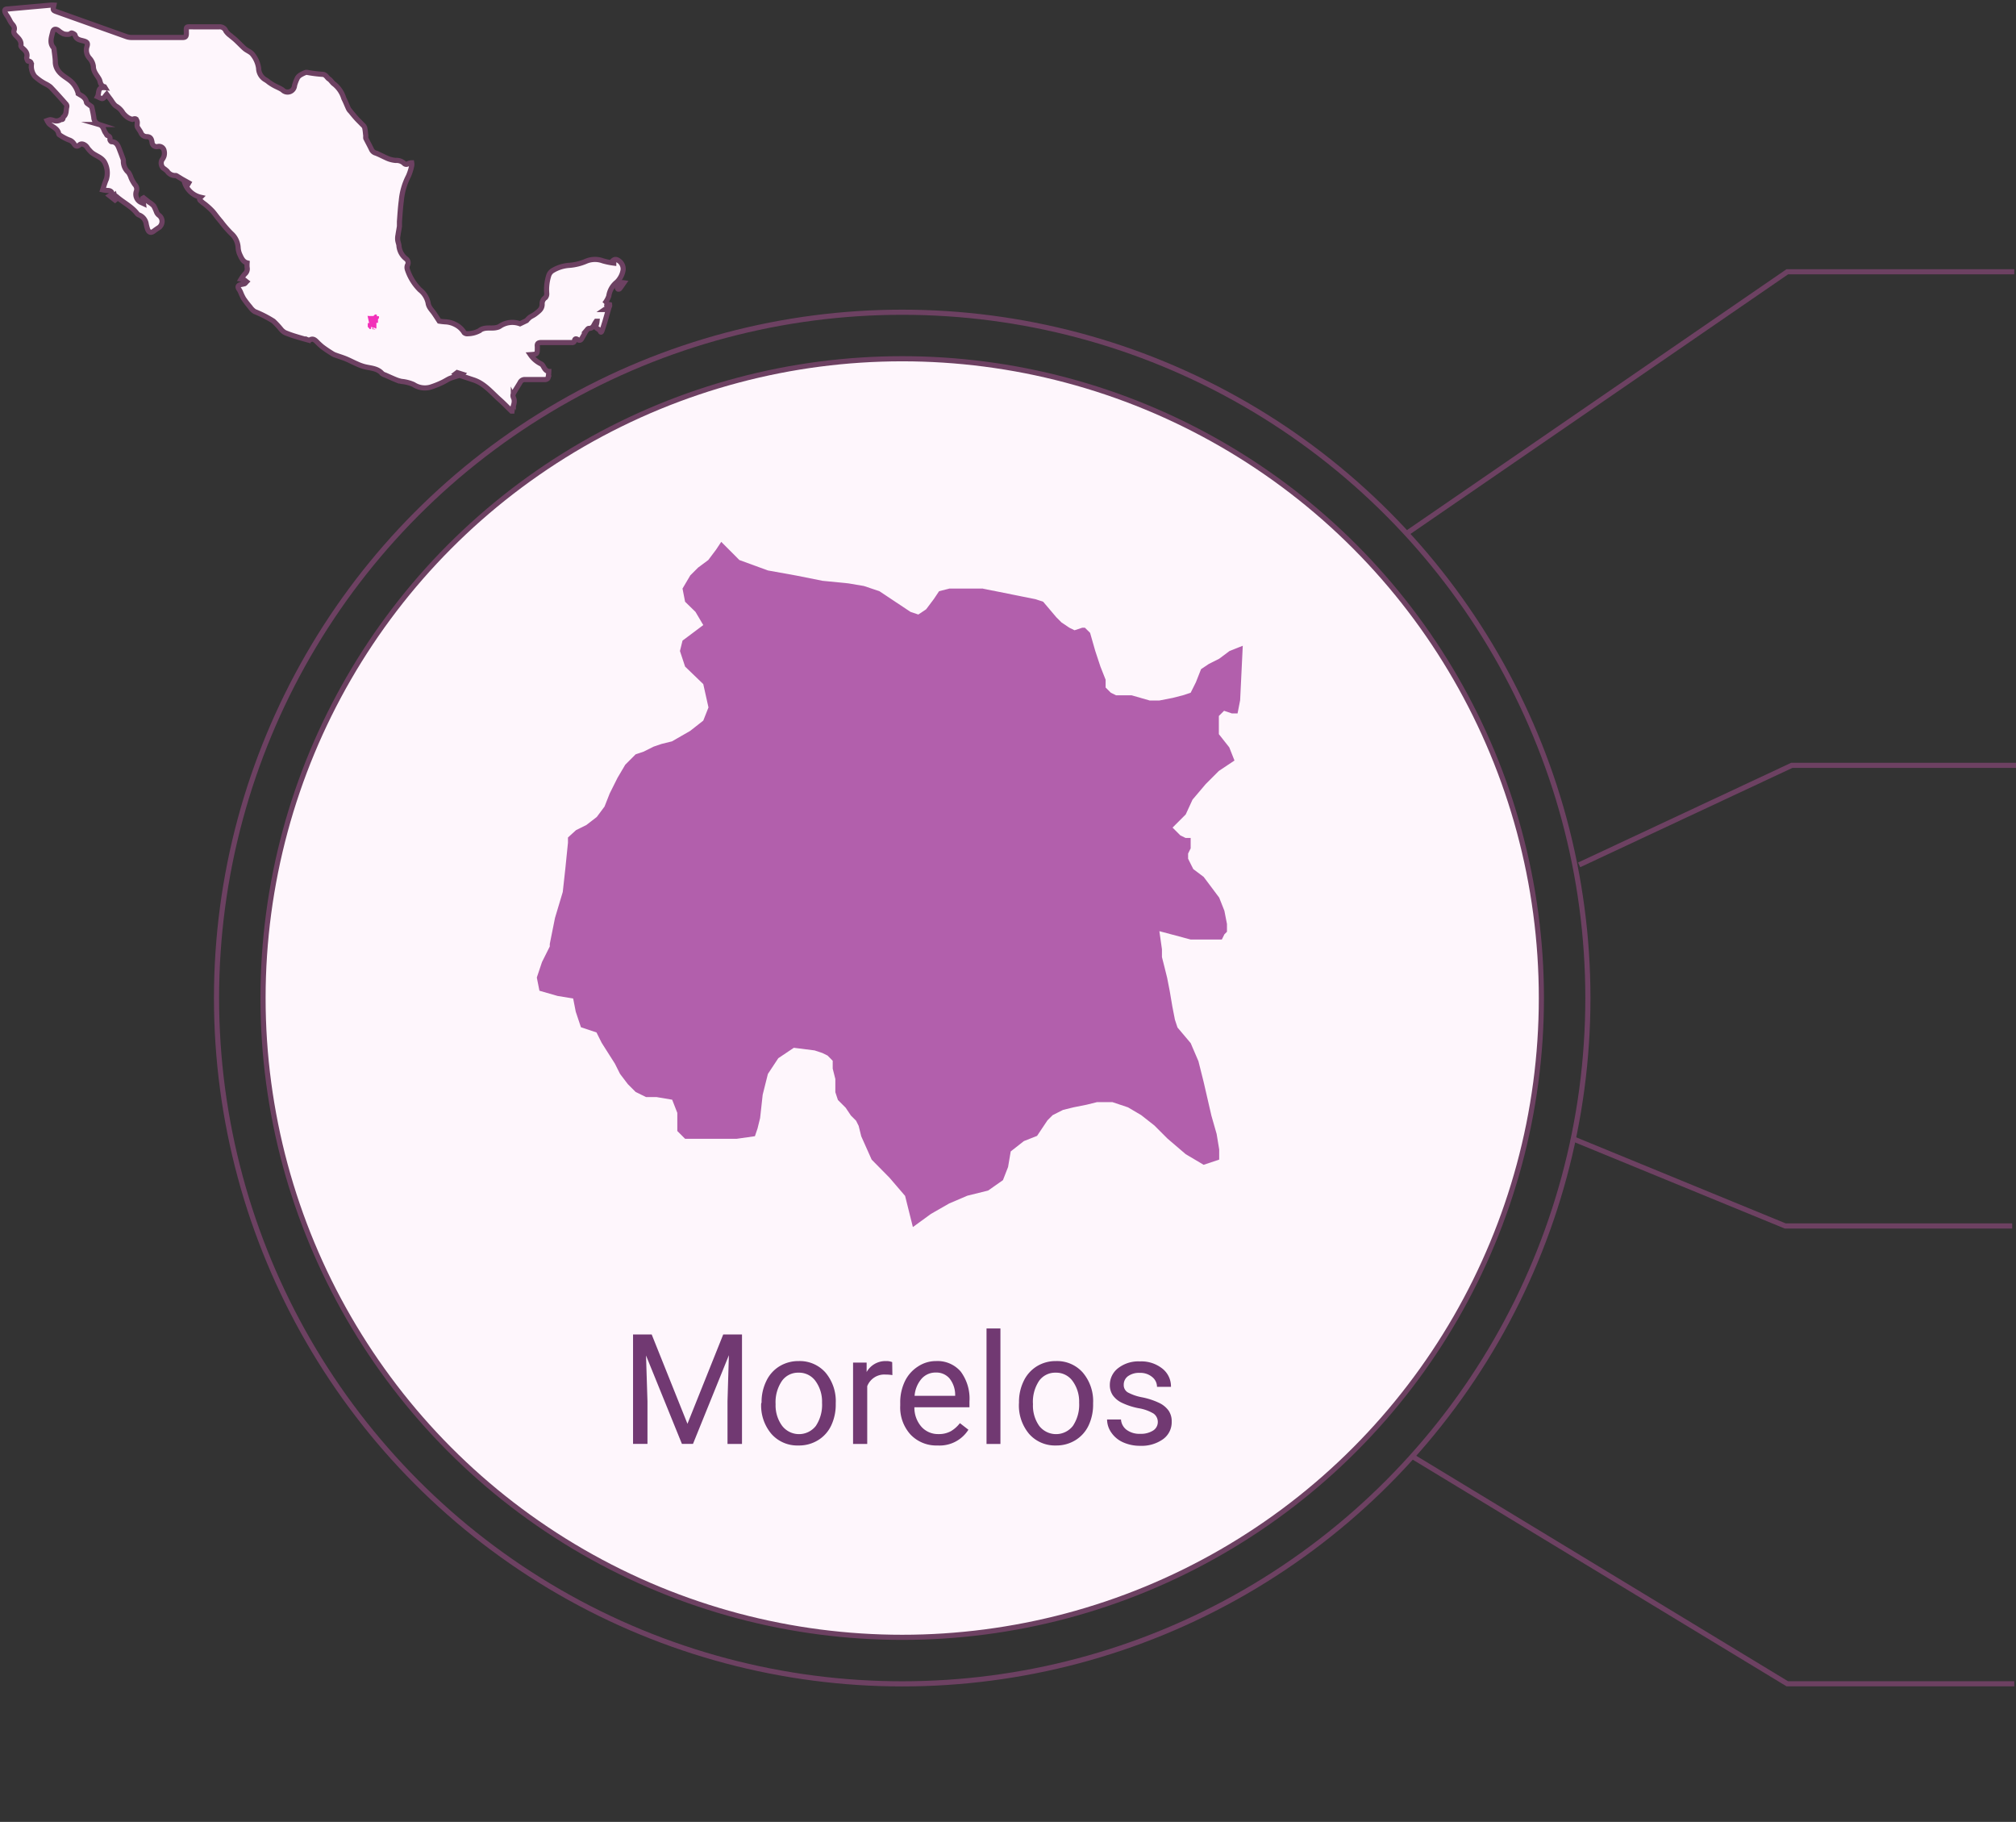 <svg xmlns="http://www.w3.org/2000/svg" viewBox="0 0 306.04 276.52"><rect x="0" y="0" width="306.04" height="276.52" fill="#333333" stroke="none"/><defs><style>.cls-1{fill:#fef6fc;}.cls-1,.cls-2,.cls-3{stroke:#6d4162;stroke-miterlimit:10;stroke-width:0.78px;}.cls-2,.cls-3{fill:none;}.cls-3{isolation:isolate;}.cls-4{fill:#713972;}.cls-5{fill:#b25fac;}.cls-6{fill:#f230b9;}</style></defs><g id="estados"><circle class="cls-1" cx="136.96" cy="151.48" r="97.03"/><circle class="cls-2" cx="136.96" cy="151.48" r="104.09"/><polyline class="cls-3" points="213.34 81.1 271.32 41.25 305.78 41.25"/><polyline class="cls-3" points="214.19 220.92 271.32 255.56 305.78 255.56"/><polyline class="cls-3" points="239.72 131.27 272.01 116.16 306.47 116.16"/><polyline class="cls-3" points="238.56 172.75 271 186.07 305.46 186.07"/><path class="cls-4" d="M98.93,202.54l5.43,13.56,5.43-13.56h2.85v16.62h-2.2v-6.47l.21-7-5.45,13.46h-1.68l-5.45-13.42.22,6.95v6.47H96.1V202.54Z"/><path class="cls-4" d="M115.61,212.87a7.2,7.2,0,0,1,.72-3.26,5.22,5.22,0,0,1,2-2.24,5.47,5.47,0,0,1,2.91-.79,5.2,5.2,0,0,1,4.08,1.75,6.74,6.74,0,0,1,1.55,4.64v.15a7.4,7.4,0,0,1-.69,3.24,5.21,5.21,0,0,1-2,2.23,5.5,5.5,0,0,1-3,.8,5.22,5.22,0,0,1-4.07-1.75,6.66,6.66,0,0,1-1.56-4.62Zm2.13.25a5.26,5.26,0,0,0,1,3.3,3.24,3.24,0,0,0,5.11,0,5.79,5.79,0,0,0,.94-3.53,5.29,5.29,0,0,0-1-3.29,3.07,3.07,0,0,0-2.56-1.26,3,3,0,0,0-2.52,1.24A5.74,5.74,0,0,0,117.74,213.12Z"/><path class="cls-4" d="M135.47,208.71a5.7,5.7,0,0,0-1-.08,2.78,2.78,0,0,0-2.82,1.76v8.77H129.5V206.81h2.06l0,1.43a3.27,3.27,0,0,1,2.94-1.66,2.27,2.27,0,0,1,.94.16Z"/><path class="cls-4" d="M142.32,219.39a5.39,5.39,0,0,1-4.09-1.65,6.12,6.12,0,0,1-1.57-4.41v-.39a7.35,7.35,0,0,1,.7-3.28,5.48,5.48,0,0,1,2-2.26,4.88,4.88,0,0,1,2.73-.82,4.63,4.63,0,0,1,3.75,1.59,6.87,6.87,0,0,1,1.33,4.54v.88h-8.36a4.38,4.38,0,0,0,1.06,2.95,3.37,3.37,0,0,0,2.6,1.12,3.74,3.74,0,0,0,1.9-.45,4.84,4.84,0,0,0,1.35-1.21l1.29,1A5.17,5.17,0,0,1,142.32,219.39Zm-.27-11.07a2.81,2.81,0,0,0-2.14.93,4.46,4.46,0,0,0-1.07,2.6H145v-.16a4,4,0,0,0-.87-2.49A2.63,2.63,0,0,0,142.05,208.32Z"/><path class="cls-4" d="M151.87,219.16h-2.11V201.63h2.11Z"/><path class="cls-4" d="M154.69,212.87a7.2,7.2,0,0,1,.71-3.26,5.31,5.31,0,0,1,2-2.24,5.41,5.41,0,0,1,2.9-.79,5.2,5.2,0,0,1,4.08,1.75,6.7,6.7,0,0,1,1.56,4.64v.15a7.4,7.4,0,0,1-.69,3.24,5.24,5.24,0,0,1-2,2.23,5.48,5.48,0,0,1-2.95.8,5.22,5.22,0,0,1-4.07-1.75,6.7,6.7,0,0,1-1.55-4.62Zm2.12.25a5.32,5.32,0,0,0,.95,3.3,3.24,3.24,0,0,0,5.11,0,5.79,5.79,0,0,0,.95-3.53,5.29,5.29,0,0,0-1-3.29,3.07,3.07,0,0,0-2.56-1.26,3,3,0,0,0-2.52,1.24A5.74,5.74,0,0,0,156.81,213.12Z"/><path class="cls-4" d="M175.76,215.88a1.56,1.56,0,0,0-.64-1.33,6.37,6.37,0,0,0-2.25-.81,10.51,10.51,0,0,1-2.54-.82,3.57,3.57,0,0,1-1.4-1.15,2.71,2.71,0,0,1-.45-1.57,3.2,3.2,0,0,1,1.29-2.57,5,5,0,0,1,3.28-1,5.1,5.1,0,0,1,3.4,1.09,3.43,3.43,0,0,1,1.31,2.77h-2.12a1.92,1.92,0,0,0-.74-1.5,2.79,2.79,0,0,0-1.85-.62,2.88,2.88,0,0,0-1.81.5,1.58,1.58,0,0,0-.65,1.31,1.28,1.28,0,0,0,.61,1.15,7.44,7.44,0,0,0,2.18.75,11,11,0,0,1,2.57.84,3.73,3.73,0,0,1,1.45,1.18,2.86,2.86,0,0,1,.47,1.68,3.17,3.17,0,0,1-1.32,2.66,5.58,5.58,0,0,1-3.43,1,6.24,6.24,0,0,1-2.63-.53,4.25,4.25,0,0,1-1.78-1.47,3.5,3.5,0,0,1-.65-2h2.11A2.17,2.17,0,0,0,171,217a3.28,3.28,0,0,0,2.1.62,3.41,3.41,0,0,0,1.92-.48A1.51,1.51,0,0,0,175.76,215.88Z"/><path id="MOR" class="cls-5" d="M149.25,89.36l2,.39,3.93.79,2,.4,1.18.39,2,2.36.79.79,1.18.79.79.39,1.18-.39h.39l.79.78.79,2.76.78,2.36.79,2v1.18l.79.79.79.39h2.36l2.75.79H176l2-.39,1.57-.4,1.18-.39.79-1.58.79-2,1.18-.79,1.57-.79,1.58-1.18,2-.79-.4,8.27-.39,2H187l-1.18-.4-.79.79v2.76l1.58,2,.79,2-2.37,1.58-2,2-2,2.36L180,123.61l-2,2,1.18,1.18.79.39h.78v1.58l-.39.79v.78l.39.79.4.79,1.57,1.18,1.18,1.57,1.18,1.58.79,2,.39,2v1.18l-.39.39-.39.79h-4.73L176,141.33l.39,2.75v1.18l.4,1.58.39,1.57.39,2,.4,2.36.39,2,.39,1.18,2,2.37,1.18,2.75.79,3.15,1.18,5.12.79,2.76.39,2.36V176l-2.36.79L180,175.18l-2.76-2.36-2-2-2-1.57-2-1.18-2.36-.79h-2.36l-1.57.39-2,.4-1.58.39-1.57.79-.79.79-.79,1.18-.79,1.18-2,.79-2,1.57-.4,2.36-.78,2L150,180.7l-3.15.78-2.76,1.18-2.76,1.58-2.75,2-1.18-4.73-2.36-2.75L132.32,176l-1.58-3.54-.39-1.58-.39-.78-.79-.79-.79-1.18-1.18-1.18-.39-1.18v-2l-.4-1.58V161l-.78-.79-.79-.39-1.18-.39-3.15-.4-2.36,1.58L116.57,163l-.79,3.15-.39,3.54-.39,1.58-.4,1.18-2.75.39H104l-1.18-1.18v-2.75l-.78-2-2.37-.4H98.07l-1.58-.78-1.18-1.18L94.13,163l-.79-1.57-2-3.15-.79-1.58-2.36-.79-.79-2.36-.39-2-2.37-.39-2.75-.79-.4-2,.79-2.36,1.18-2.36v-.39l.79-3.94,1.18-3.94.39-3.54.4-3.94v-.79L87.44,126l1.57-.78L90.59,124l1.18-1.58.79-2,1.18-2.36,1.18-2,1.57-1.57,1.19-.4,1.57-.78,1.18-.4,1.58-.39,2.75-1.58,2-1.57.79-2-.79-3.54L104,101.17l-.78-2.36.39-1.58,1.58-1.18,1.57-1.18-1.18-2L104,91.33l-.39-2,1.18-2,1.18-1.18L107.52,85l1.18-1.57.79-1.19L112.24,85l4.33,1.58,4.33.78,3.94.79,3.94.39,2.36.4,2.36.79,2.36,1.57,2.36,1.57,1.19.4,1.18-.79,1.18-1.57.79-1.18,1.57-.4h5.12Z"/><path class="cls-1" d="M94.07,42.29a3.19,3.19,0,0,0,.53-1.36A1.53,1.53,0,0,0,94,39.62c-.42-.31-.74-.36-1.12.11l.29.08,0,.12a11.22,11.22,0,0,1-1.65-.34,3.48,3.48,0,0,0-2.58.07,8,8,0,0,1-2.47.61,5.56,5.56,0,0,0-2.64.84,1.41,1.41,0,0,0-.5.63A7.05,7.05,0,0,0,83,44.59a.88.88,0,0,1-.2.58,1.09,1.09,0,0,0-.5,1c0,.7-.43,1-.89,1.37s-.69.41-1,.64a4.27,4.27,0,0,0-.47.48h0l-1,.48h0a3.35,3.35,0,0,0-3,.34,1.34,1.34,0,0,1-.5.22c-.88.24-1.85-.18-2.71.52a3.91,3.91,0,0,1-1.73.43.65.65,0,0,1-.53-.16,3.25,3.25,0,0,0-1.32-1.22,3.61,3.61,0,0,0-1.47-.42,9,9,0,0,1-1-.11c-.28-.42-.51-.79-.76-1.15-.34-.51-.85-.94-.93-1.61A3.42,3.42,0,0,0,63.75,44a7.79,7.79,0,0,1-1.91-3.09,1,1,0,0,1,0-.63.74.74,0,0,0-.2-1,2.81,2.81,0,0,1-1.07-1.9c0-.32-.17-.63-.2-1a2.39,2.39,0,0,1,.05-.7c.06-.45.16-.9.22-1.35,0-.23,0-.47,0-.7.08-1.05.14-2.11.28-3.16A10.11,10.11,0,0,1,62,26.73a7.55,7.55,0,0,0,.5-1.59,1.27,1.27,0,0,0,0-.43,1.36,1.36,0,0,0-.51.11.46.46,0,0,1-.67-.05,1.67,1.67,0,0,0-1.24-.42,4.23,4.23,0,0,1-1.12-.25c-.64-.26-1.25-.61-1.9-.86a1,1,0,0,1-.65-.52c-.27-.58-.59-1.15-.88-1.73a1.36,1.36,0,0,1,0-.36c-.05-.42-.08-.85-.17-1.26A1.18,1.18,0,0,0,55,18.9c-.3-.32-.62-.62-.91-.94s-.6-.7-.89-1.06a1.4,1.4,0,0,1-.28-.36c-.25-.53-.46-1.09-.73-1.61a4.42,4.42,0,0,0-1.45-2.16c-.31-.2-.5-.6-.81-.79s-.45-.69-1-.7A20.29,20.29,0,0,1,46.7,11a.67.67,0,0,0-.31,0,4.68,4.68,0,0,0-.64.3,1.59,1.59,0,0,0-.57.48,6,6,0,0,0-.47,1.21,1.06,1.06,0,0,1-1.82.66c-.4-.28-.88-.45-1.31-.69a7.71,7.71,0,0,1-.77-.49,4.71,4.71,0,0,0-.45-.33,2.06,2.06,0,0,1-1.1-1.78,4.26,4.26,0,0,0-.93-2.12c-.28-.37-.82-.54-1.19-.86s-.93-.91-1.41-1.35c-.25-.23-.53-.43-.78-.65a2.62,2.62,0,0,1-.66-.67,1,1,0,0,0-1-.64c-1.34,0-2.68,0-4,0-1.15,0-1-.1-1,1,0,.47-.13.63-.61.62-2.54,0-5.08,0-7.62,0a2.57,2.57,0,0,1-.83-.12L8.77,1.84C8,1.57,8,1.56,8.18.78a4.09,4.09,0,0,0-.5,0l-6.47.58c-.52,0-.59.19-.36.67a2.8,2.8,0,0,0,.3.46L1.44,3a3,3,0,0,0,.34.57c.28.31.51.6.35,1.06-.1.31.06.54.29.78.4.41.87.82.75,1.52,0,.09.1.24.19.32.46.4.89.78.69,1.5,0,.15.13.52.22.53.46,0,.51.33.49.65a2.44,2.44,0,0,0,.52,1.65,7.29,7.29,0,0,0,1.65,1.16,4.11,4.11,0,0,1,.73.46c.82.86,1.61,1.74,2.39,2.63a.49.49,0,0,1,.09.39c-.14.53,0,1.14-.54,1.55-.06.06,0,.2-.08.31s-.22,0-.29.07a1.18,1.18,0,0,1-1.12.12,1.71,1.71,0,0,0-.5-.1,2.64,2.64,0,0,0-.46.13,2.59,2.59,0,0,0,.3.48c.51.5,1.33.7,1.47,1.56a.28.28,0,0,0,.16.16,7.17,7.17,0,0,0,1.36.73,1.36,1.36,0,0,1,.78.58c.19.27.4.56.82.19s1,.05,1.2.38a3,3,0,0,0,.43.52c.59.71,1.61.82,2.15,1.64a3.36,3.36,0,0,1,.33,2.66c-.22.49-.36,1-.56,1.61a5.24,5.24,0,0,0,.71.1c.39,0,.69.12.74.58l-.39.23.81.64.12-.1-.18-.57a.85.85,0,0,1,.27.13c1,.9,2.33,1.51,3.18,2.64a.89.89,0,0,0,.35.21,1.75,1.75,0,0,1,1,1.35,5.7,5.7,0,0,0,.22.81c.21.49.53.55.95.23.24-.19.5-.36.76-.53a1.15,1.15,0,0,0,0-1.86,1.14,1.14,0,0,1-.37-.49,6.73,6.73,0,0,0-.43-.94,3.48,3.48,0,0,0-.73-.57l-.8-.64-.12.07.1.79h0l-.45-.21a1.37,1.37,0,0,1-.66-1.56A1,1,0,0,0,20.46,28,5.64,5.64,0,0,1,19.9,27a3.45,3.45,0,0,0-.39-.82,2.24,2.24,0,0,1-.78-1.7.92.92,0,0,0-.07-.4c-.19-.53-.39-1.05-.59-1.57s-.47-1-1.14-1c-.09,0-.26-.25-.24-.35.06-.34-.09-.48-.37-.6-.12,0-.17-.23-.27-.35-.34-.41-.31-1.11-1-1.31a1.17,1.17,0,0,1-.81-1.09c-.08-.52-.18-1-.31-1.55,0-.13-.25-.22-.37-.33s-.4-.24-.43-.39c-.12-.75-.73-1-1.25-1.32a3.79,3.79,0,0,0-1-1.77c-.62-.6-1.46-.93-2-1.67a2.3,2.3,0,0,1-.48-1.27c0-.69-.13-1.38-.2-2.07a.45.45,0,0,0-.12-.25C7.5,6.48,7.81,5.65,8,4.87c.1-.49.46-.54.87-.24a3.27,3.27,0,0,0,.78.51,1.92,1.92,0,0,0,.83.06c.14,0,.3-.22.42-.19s.45.17.49.32c.18.68.72.73,1.28.88s.71.33.52.89a1.8,1.8,0,0,0,.43,1.77,2.27,2.27,0,0,1,.55,1.19c0,.85.58,1.37.91,2,.1.2.12.43.21.63a1,1,0,0,0,.27.35.91.91,0,0,0,.3.13l.08.13c-1.19-.14-.84.79-1.14,1.37.29.12.58.34.79.28s.37-.38.61-.65c.18.24.36.5.55.74s.53.88.91,1.09a2.87,2.87,0,0,1,1,1,3.31,3.31,0,0,0,.77.72,2.35,2.35,0,0,0,.65.27c.18-.07.42-.14.55-.05a.82.82,0,0,1,.21.51c0,.21-.06.46,0,.64s.39.58.54.89a.94.94,0,0,0,.86.63c.63,0,.75.35.84.85a.7.7,0,0,0,.91.64.78.78,0,0,1,.9.55,1.63,1.63,0,0,1,0,.95,2.17,2.17,0,0,1-.32.57,1.08,1.08,0,0,0,.21,1.21,4.61,4.61,0,0,1,.6.47,1.44,1.44,0,0,0,1.31.66.57.57,0,0,1,.21.1l.75.46,1,.56-.07.12L28,27.64a3.36,3.36,0,0,0,2.46,2.3c-.37.38,0,.52.2.71s.42.31.62.49a10.65,10.65,0,0,1,1,.93c.34.39.64.83,1,1.25.09.12.19.23.29.35a17,17,0,0,0,1.52,1.75,3.09,3.09,0,0,1,1.06,2.2,3,3,0,0,0,.25,1c.25.54.49,1.12,1.11,1.28a4.52,4.52,0,0,0,0,.68,1,1,0,0,1-.34,1,5.46,5.46,0,0,0-.57.78,3,3,0,0,1,.47.12c.13.08.24.19.36.28-.1.1-.18.24-.3.3a4.71,4.71,0,0,1-.54.12c-.48.12-.57.37-.28.77a2.67,2.67,0,0,1,.22.41,6.86,6.86,0,0,0,.45.95,14.44,14.44,0,0,0,1,1.3,2.51,2.51,0,0,0,.67.67,17.49,17.49,0,0,1,2.86,1.46A12.72,12.72,0,0,1,42.68,50a2,2,0,0,0,.62.5,17.32,17.32,0,0,0,1.71.6c.58.18,1.17.34,1.75.5a.36.36,0,0,0,.27,0c.49-.29.79,0,1.1.31a10.27,10.27,0,0,0,.77.71c.48.37,1,.71,1.47,1a2.14,2.14,0,0,0,.45.24c.57.21,1.15.38,1.71.61s1.09.52,1.65.76a7.35,7.35,0,0,0,1,.38c1,.29,2.08.22,2.84,1.09a1.45,1.45,0,0,0,.45.22c.57.25,1.13.51,1.7.74a5.36,5.36,0,0,0,.78.23,6,6,0,0,1,1.83.47,3.12,3.12,0,0,0,2.54.41,13.5,13.5,0,0,0,1.82-.72c.37-.17.71-.4,1.08-.58a6.49,6.49,0,0,1,.74-.26l.58-.18-.4-.28.26-.2.79.25-.22.23,1.9.63c1.64.53,2.69,1.85,3.91,2.94.65.57,1.24,1.19,1.86,1.79l.09,0c.08-.69.57-1.33.2-2.07a.74.74,0,0,1,0-.56c.3-.57.66-1.1,1-1.67a.78.78,0,0,1,.81-.48c1,0,2,0,3,0,.16,0,.41-.11.45-.23a5.15,5.15,0,0,0,.12-1s0,0-.07,0c-.42-.13-.6-.48-.8-.84a.82.82,0,0,0-.4-.36,4.22,4.22,0,0,1-1.53-1.35c1.06-.07,1.06-.07,1.06-1.13a.33.33,0,0,0,0-.1c-.07-.48.15-.61.62-.61,1.49,0,3,0,4.49,0,.22,0,.47.06.53-.29s.29-.3.5-.15.43.12.57-.11c.24-.39.45-.8.67-1.19-.11.14-.25.28-.35.43.1-.15.24-.29.35-.43h0l0,0h0c.14-.14.29-.41.43-.4.47,0,.66-.25.83-.6a4.94,4.94,0,0,1,.3-.49l.12,0a2.88,2.88,0,0,1-.1.51c-.12.27-.1.47.18.62a2.69,2.69,0,0,1,.33.26l.06.06h0c.13.4.24.1.28,0,.16-.43.29-.88.43-1.32.18-.62.36-1.24.55-1.91H91.8c.35-.24.82-.23.74-.74l-.78-.14a3.78,3.78,0,0,0,.66-1.17,3.3,3.3,0,0,1,1.08-2A2.72,2.72,0,0,0,94.07,42.29Z"/><path class="cls-1" d="M93.71,43.65a.29.29,0,0,0,.12.23.25.25,0,0,0,.24-.06c.21-.27.4-.56.64-.9C94,42.82,93.65,43.12,93.71,43.65Z"/><path id="MEX2732" class="cls-6" d="M56.93,47.73h0l.1,0h.08l.05.06,0,0,0,0h.06l0,0,0,.07,0,.06v.08l0,0h.08l.07,0h.16l0,0,0-.05,0,0,0,0,0,0,0,0v.25h0l0,0v.07l0,0v.05l-.05,0,0,0-.05.06,0,.06-.05,0,0,0h0v.12l0,0,0,0,0,0,0,.05V49h0v0h-.12l-.12,0v.36l0,.06,0,.07,0,.08,0,.12,0,.07v.1l-.06,0-.07,0-.07-.06-.05-.05,0,0-.05,0-.06,0h-.18l0,0,0,0,0,0,0,0,0,0-.05,0v.06l0,0L57,50l-.07,0-.07,0-.07,0-.07,0,0-.11L56.58,50l-.07-.07,0-.09v-.06l0,0v0l0,0v-.14l0,0h-.13l-.06,0,0,.06,0,.07v.16h-.26l0,0v-.07l0-.05h-.1l0,0,0,0,0,0,0,0,0-.08,0,0,0,0,0-.06v0h-.06l-.07,0v0l0-.06,0,0h0l0-.1,0-.1v-.21l0,0,0,0,0,0,0,0,0-.05,0-.06,0-.05,0,0h0l0,0h.07l.07,0,.05,0,0,0,0-.08L55.81,48l0-.06v0l0,0,0,0,0,0,0,0v-.05l0,0,0,0,0,0,0,0v0l.07.07.11,0h.11l.1,0h.15l.06,0,.06,0,.06,0h0l0,0,0,0,0,0h.16Z"/></g></svg>